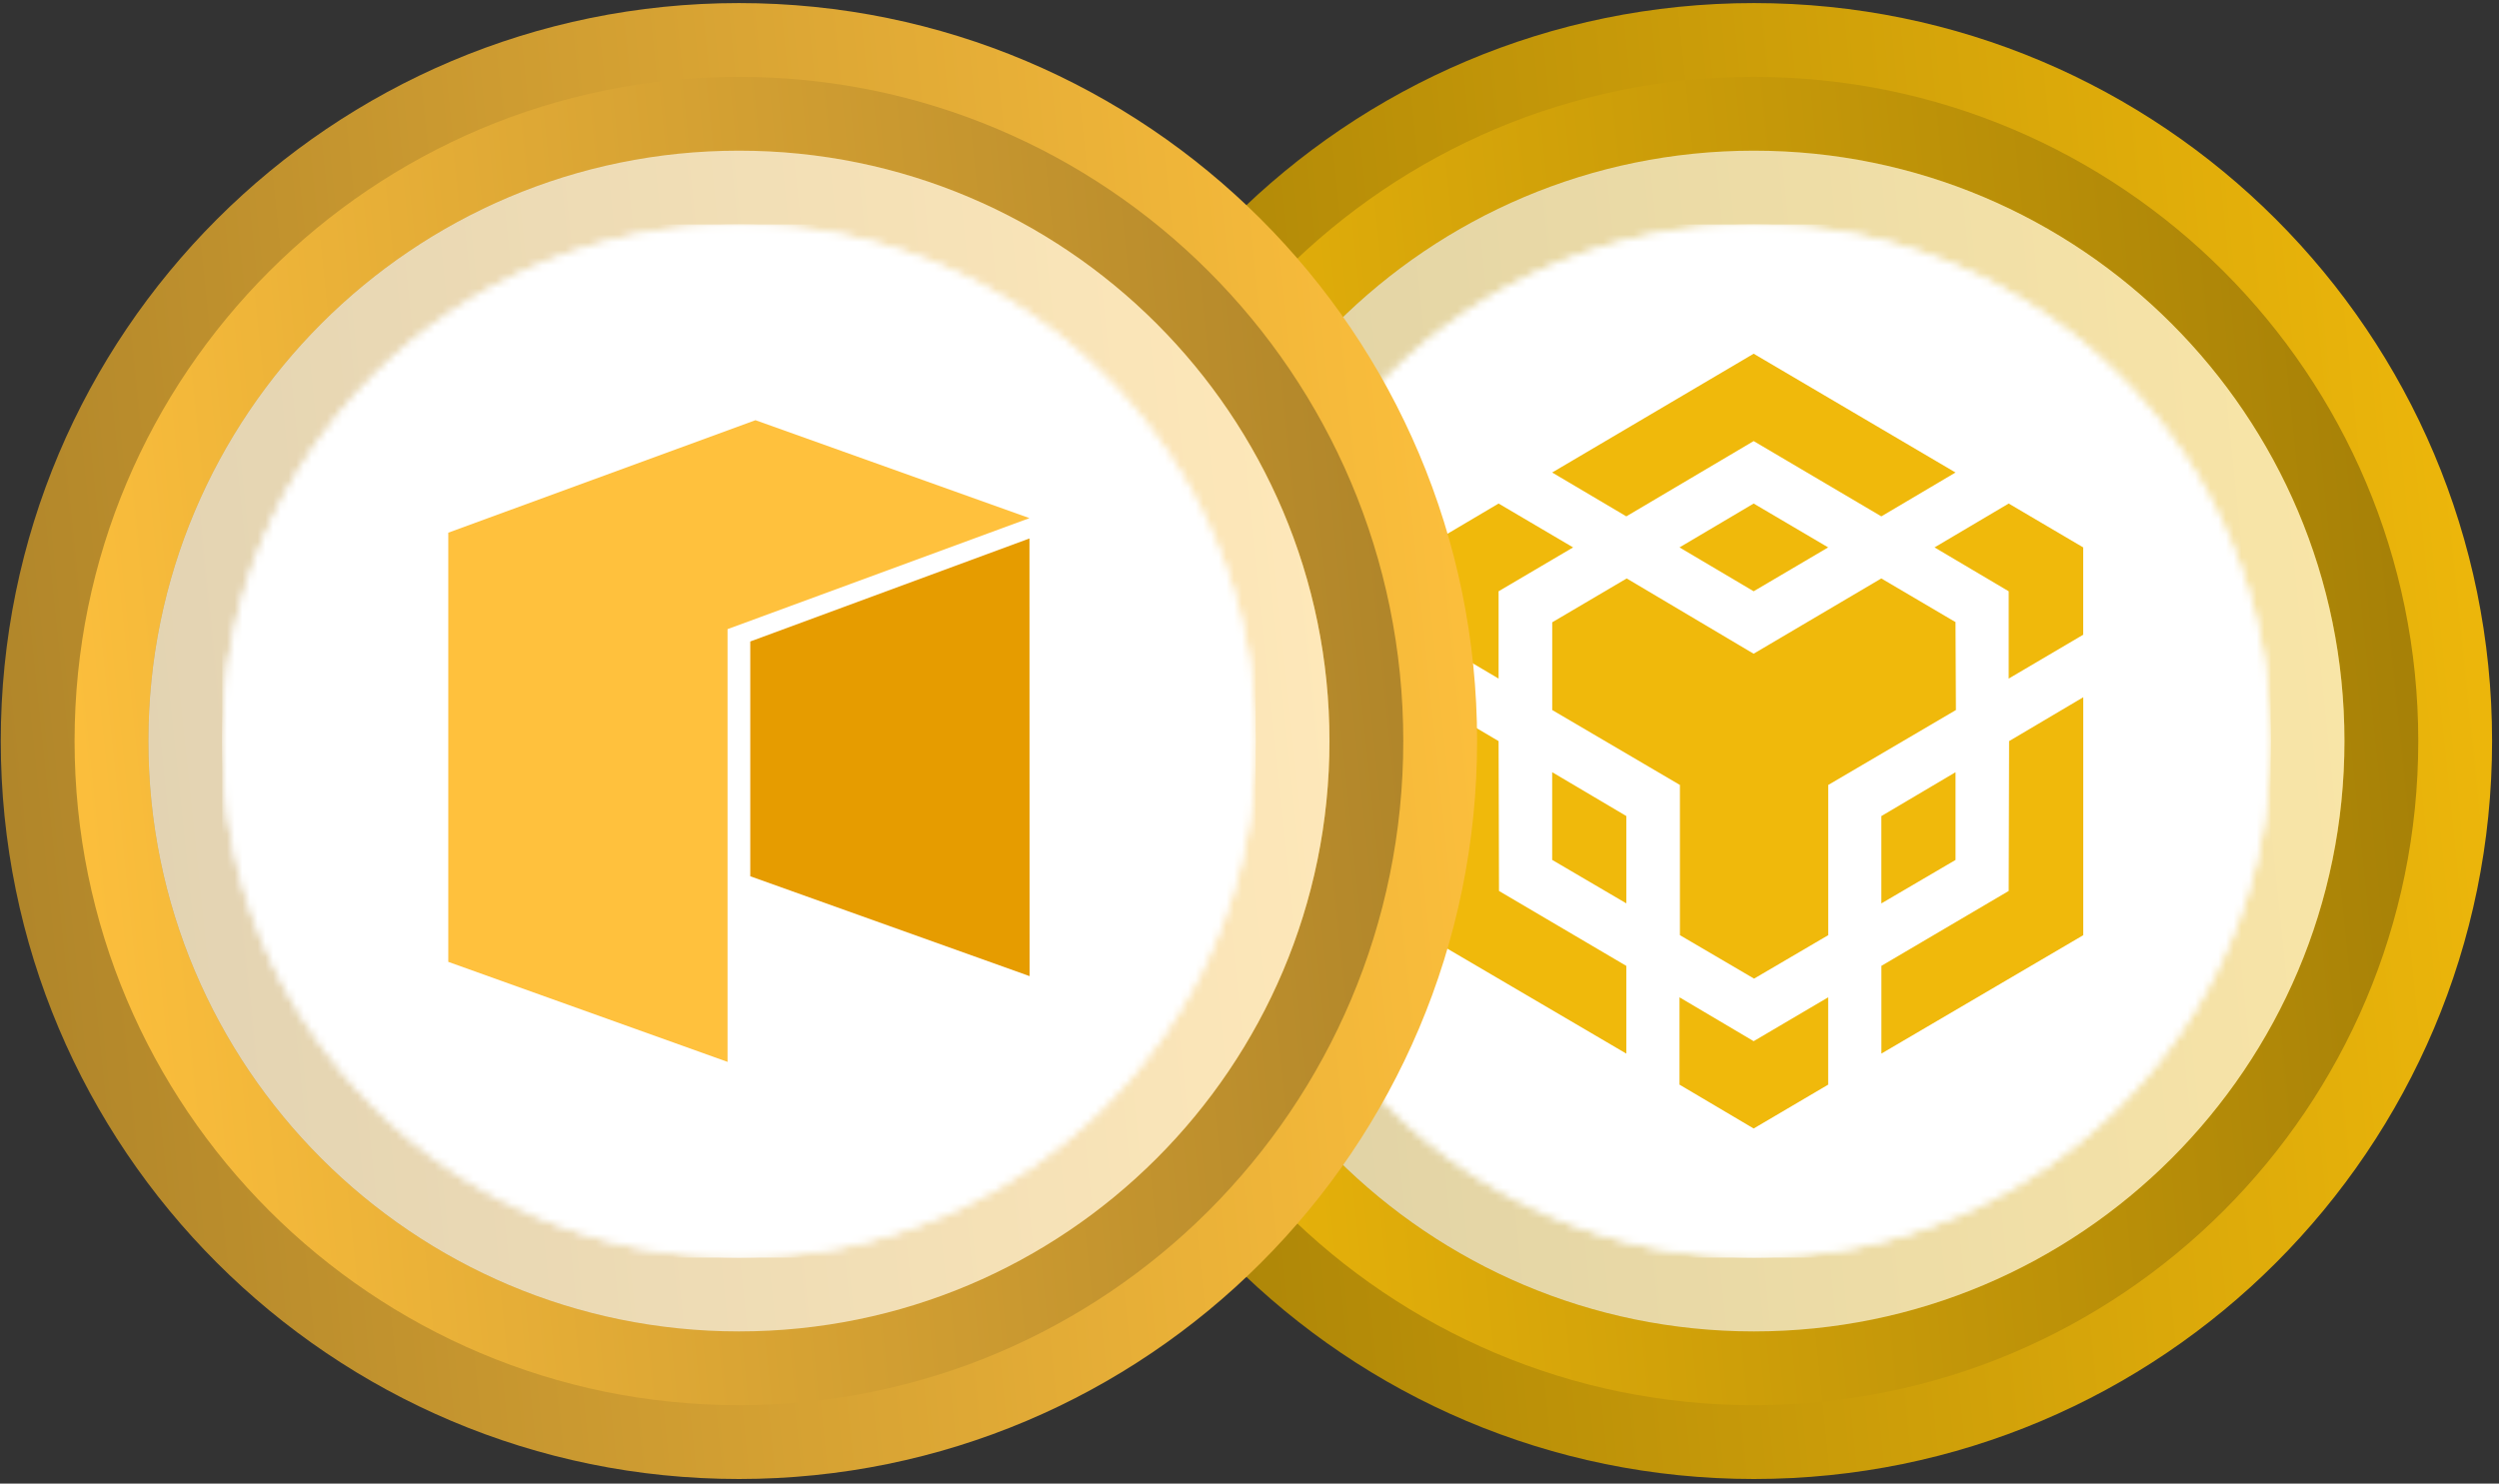 <svg width="325" height="193" viewBox="0 0 325 193" fill="none" xmlns="http://www.w3.org/2000/svg">
<rect x="0" y="0" width="325" height="193" fill="#333333" stroke="none"/>
<path d="M324.1 96.4C324.1 43.38 281.12 0.4 228.099 0.4C175.08 0.4 132.1 43.38 132.1 96.4C132.1 149.417 175.08 192.4 228.099 192.4C281.12 192.4 324.1 149.417 324.1 96.4Z" fill="url(#paint0_linear_863_121990)"/>
<path d="M141.7 96.4C141.7 144.118 180.384 182.8 228.102 182.8C275.82 182.8 314.5 144.118 314.5 96.4C314.5 48.681 275.82 10 228.102 10C180.384 10 141.7 48.681 141.7 96.4V96.4Z" fill="url(#paint1_linear_863_121990)"/>
<path d="M304.9 96.4C304.9 53.984 270.516 19.6 228.099 19.6C185.684 19.6 151.3 53.984 151.3 96.4C151.3 138.814 185.684 173.2 228.099 173.2C270.516 173.2 304.9 138.814 304.9 96.4Z" fill="url(#paint2_linear_863_121990)"/>
<path d="M304.9 96.4C304.9 53.984 270.516 19.6 228.099 19.6C185.684 19.6 151.3 53.984 151.3 96.4C151.3 138.814 185.684 173.2 228.099 173.2C270.516 173.2 304.9 138.814 304.9 96.4Z" fill="white" fill-opacity="0.64"/>
<mask id="mask0_863_121990" style="mask-type:alpha" maskUnits="userSpaceOnUse" x="160" y="29" width="136" height="135">
<path d="M295.3 96.4C295.3 59.288 265.212 29.2 228.099 29.2C190.988 29.2 160.9 59.288 160.9 96.4C160.9 133.512 190.988 163.6 228.099 163.6C265.212 163.6 295.3 133.512 295.3 96.4Z" fill="url(#paint3_linear_863_121990)"/>
<path d="M295.3 96.4C295.3 59.288 265.212 29.2 228.099 29.2C190.988 29.2 160.9 59.288 160.9 96.4C160.9 133.512 190.988 163.6 228.099 163.6C265.212 163.6 295.3 133.512 295.3 96.4Z" fill="white"/>
</mask>
<g mask="url(#mask0_863_121990)">
<g clip-path="url(#clip0_863_121990)">
<rect width="134.4" height="134.4" transform="translate(160.9 29.2)" fill="white"/>
<path fill-rule="evenodd" clip-rule="evenodd" d="M228.1 29.2C265.217 29.2 295.3 59.284 295.3 96.4C295.3 133.516 265.217 163.6 228.1 163.6C190.984 163.6 160.9 133.516 160.9 96.4C160.9 59.284 190.984 29.2 228.1 29.2Z" fill="white"/>
<path d="M194.895 96.41L194.948 115.904L211.507 125.651V137.063L185.256 121.663V90.71L194.895 96.41ZM194.895 76.917V88.276L185.25 82.57V71.211L194.895 65.504L204.586 71.211L194.895 76.917ZM218.423 71.211L228.067 65.504L237.758 71.211L228.067 76.917L218.423 71.211Z" fill="#F0B90B"/>
<path d="M201.864 111.863V100.451L211.508 106.157V117.517L201.864 111.863ZM218.423 129.738L228.067 135.445L237.759 129.738V141.098L228.067 146.804L218.423 141.098V129.738ZM251.59 71.211L261.234 65.504L270.925 71.211V82.57L261.234 88.276V76.917L251.59 71.211ZM261.234 115.904L261.287 96.41L270.931 90.704V121.657L244.68 137.057V125.645L261.234 115.904Z" fill="#F0B90B"/>
<path d="M254.32 111.869L244.674 117.522V106.162L254.32 100.456V111.869Z" fill="#F0B90B"/>
<path d="M254.318 80.954L254.371 92.367L237.765 102.114V121.654L228.121 127.307L218.477 121.654V102.114L201.87 92.367V80.954L211.555 75.248L228.061 85.042L244.668 75.248L254.36 80.954H254.318ZM201.864 61.467L228.067 46.014L254.318 61.467L244.674 67.173L228.067 57.379L211.508 67.173L201.864 61.467Z" fill="#F0B90B"/>
</g>
</g>
<path d="M192.1 96.4C192.1 43.38 149.12 0.4 96.099 0.4C43.08 0.4 0.1 43.38 0.1 96.4C0.1 149.417 43.08 192.4 96.099 192.4C149.12 192.4 192.1 149.417 192.1 96.4Z" fill="url(#paint4_linear_863_121990)"/>
<path d="M9.7 96.4C9.7 144.118 48.384 182.8 96.102 182.8C143.82 182.8 182.5 144.118 182.5 96.4C182.5 48.681 143.82 10 96.102 10C48.384 10 9.7 48.681 9.7 96.4V96.4Z" fill="url(#paint5_linear_863_121990)"/>
<path d="M172.9 96.4C172.9 53.984 138.516 19.6 96.099 19.6C53.684 19.6 19.3 53.984 19.3 96.4C19.3 138.814 53.684 173.2 96.099 173.2C138.516 173.2 172.9 138.814 172.9 96.4Z" fill="url(#paint6_linear_863_121990)"/>
<path d="M172.9 96.4C172.9 53.984 138.516 19.6 96.099 19.6C53.684 19.6 19.3 53.984 19.3 96.4C19.3 138.814 53.684 173.2 96.099 173.2C138.516 173.2 172.9 138.814 172.9 96.4Z" fill="white" fill-opacity="0.64"/>
<mask id="mask1_863_121990" style="mask-type:alpha" maskUnits="userSpaceOnUse" x="28" y="29" width="136" height="135">
<path d="M163.3 96.4C163.3 59.288 133.212 29.2 96.099 29.2C58.988 29.2 28.9 59.288 28.9 96.4C28.9 133.512 58.988 163.6 96.099 163.6C133.212 163.6 163.3 133.512 163.3 96.4Z" fill="url(#paint7_linear_863_121990)"/>
<path d="M163.3 96.4C163.3 59.288 133.212 29.2 96.099 29.2C58.988 29.2 28.9 59.288 28.9 96.4C28.9 133.512 58.988 163.6 96.099 163.6C133.212 163.6 163.3 133.512 163.3 96.4Z" fill="white"/>
</mask>
<g mask="url(#mask1_863_121990)">
<g clip-path="url(#clip1_863_121990)">
<rect width="134.4" height="134.4" transform="translate(28.9 29.2)" fill="white"/>
<path d="M96.1 163.6C133.214 163.6 163.3 133.514 163.3 96.4C163.3 59.287 133.214 29.2 96.1 29.2C58.987 29.2 28.9 59.287 28.9 96.4C28.9 133.514 58.987 163.6 96.1 163.6Z" fill="white"/>
<path fill-rule="evenodd" clip-rule="evenodd" d="M98.249 54.663L58.3 69.295V125.127L94.618 138.138V81.843L133.885 67.402L98.249 54.663Z" fill="#FFC13D"/>
<path fill-rule="evenodd" clip-rule="evenodd" d="M97.573 83.449V113.991L133.9 126.98L133.884 70.048L97.573 83.449Z" fill="#E69C00"/>
</g>
</g>
<defs>
<linearGradient id="paint0_linear_863_121990" x1="324.1" y1="0.399" x2="114.447" y2="22.136" gradientUnits="userSpaceOnUse">
<stop stop-color="#F0B90B"/>
<stop offset="1" stop-color="#A37E07"/>
</linearGradient>
<linearGradient id="paint1_linear_863_121990" x1="141.701" y1="182.801" x2="330.388" y2="163.238" gradientUnits="userSpaceOnUse">
<stop stop-color="#F0B90B"/>
<stop offset="1" stop-color="#A37E07"/>
</linearGradient>
<linearGradient id="paint2_linear_863_121990" x1="304.9" y1="19.599" x2="137.178" y2="36.989" gradientUnits="userSpaceOnUse">
<stop stop-color="#F0B90B"/>
<stop offset="1" stop-color="#A37E07"/>
</linearGradient>
<linearGradient id="paint3_linear_863_121990" x1="168.806" y1="44.024" x2="284.43" y2="147.788" gradientUnits="userSpaceOnUse">
<stop stop-color="#00E599"/>
<stop offset="1" stop-color="#00AF92"/>
</linearGradient>
<linearGradient id="paint4_linear_863_121990" x1="192.1" y1="0.399" x2="-17.553" y2="22.136" gradientUnits="userSpaceOnUse">
<stop stop-color="#FFC13D"/>
<stop offset="1" stop-color="#AD8329"/>
</linearGradient>
<linearGradient id="paint5_linear_863_121990" x1="9.701" y1="182.801" x2="198.388" y2="163.238" gradientUnits="userSpaceOnUse">
<stop stop-color="#FFC13D"/>
<stop offset="1" stop-color="#AD8329"/>
</linearGradient>
<linearGradient id="paint6_linear_863_121990" x1="172.9" y1="19.599" x2="5.178" y2="36.989" gradientUnits="userSpaceOnUse">
<stop stop-color="#FFC13D"/>
<stop offset="1" stop-color="#AD8329"/>
</linearGradient>
<linearGradient id="paint7_linear_863_121990" x1="36.806" y1="44.024" x2="152.43" y2="147.788" gradientUnits="userSpaceOnUse">
<stop stop-color="#00E599"/>
<stop offset="1" stop-color="#00AF92"/>
</linearGradient>
<clipPath id="clip0_863_121990">
<rect width="134.4" height="134.4" fill="white" transform="translate(160.9 29.2)"/>
</clipPath>
<clipPath id="clip1_863_121990">
<rect width="134.4" height="134.4" fill="white" transform="translate(28.9 29.2)"/>
</clipPath>
</defs>
</svg>
